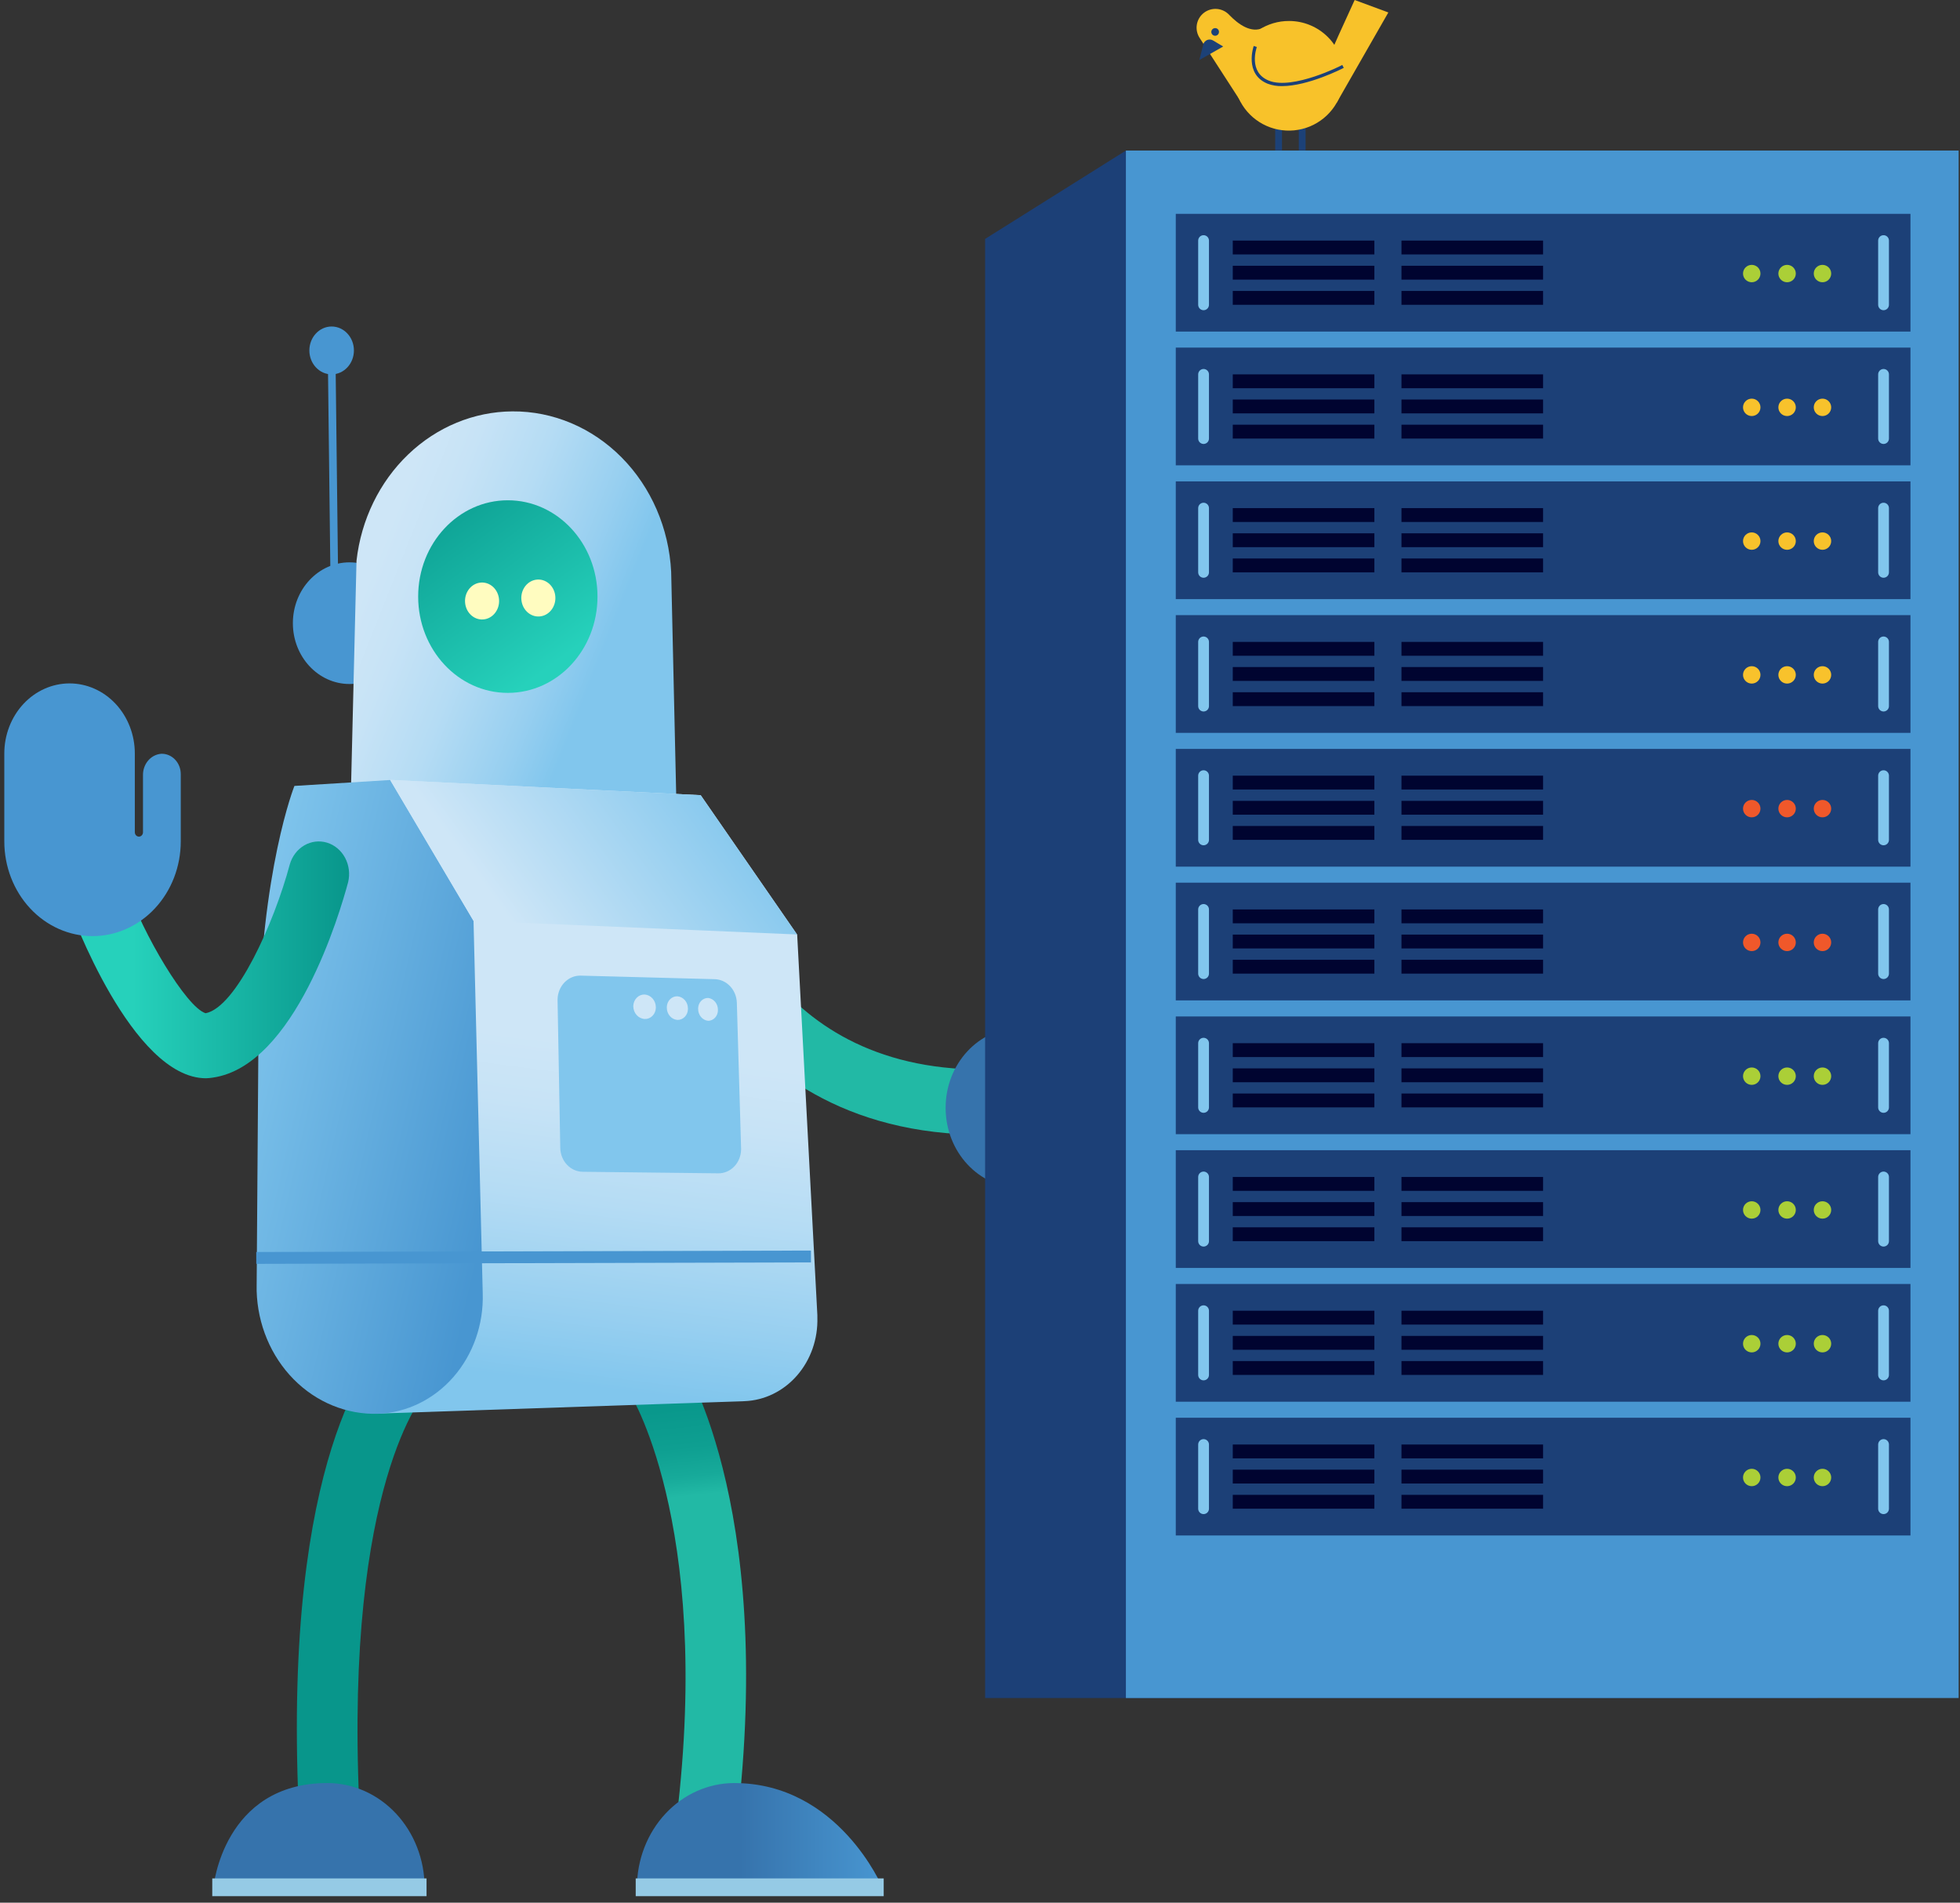 <svg width="511" height="496" viewBox="0 0 511 496" fill="none" xmlns="http://www.w3.org/2000/svg">
  <rect x="0" y="0" width="511" height="496" fill="#333333" stroke="none"/>
  <g clip-path="url(#clip0)">
    <path d="M91.122 178.306C99.277 178.306 105.888 171.207 105.888 162.45C105.888 153.693 99.277 146.594 91.122 146.594C82.968 146.594 76.357 153.693 76.357 162.45C76.357 171.207 82.968 178.306 91.122 178.306Z" fill="#4896D1"/>
    <path d="M87.24 157.834L86.478 93.669" stroke="#4896D1" stroke-width="2" stroke-miterlimit="10"/>
    <path d="M86.464 97.59C89.672 97.59 92.272 94.798 92.272 91.353C92.272 87.908 89.672 85.115 86.464 85.115C83.256 85.115 80.656 87.908 80.656 91.353C80.656 94.798 83.256 97.59 86.464 97.59Z" fill="#4896D1"/>
    <path d="M176.508 216.657L174.984 149.08C174.411 137.731 169.793 127.054 162.086 119.263C154.379 111.473 144.176 107.167 133.592 107.24C123.567 107.305 113.908 111.294 106.426 118.459C98.944 125.624 94.152 135.474 92.948 146.162L91.165 219.838L176.508 216.657Z" fill="url(#paint0_linear)"/>
    <path d="M132.399 180.622C145.31 180.622 155.776 169.383 155.776 155.518C155.776 141.653 145.31 130.414 132.399 130.414C119.488 130.414 109.022 141.653 109.022 155.518C109.022 169.383 119.488 180.622 132.399 180.622Z" fill="url(#paint1_linear)"/>
    <path d="M125.965 161.479C128.413 161.312 130.271 159.025 130.114 156.37C129.957 153.714 127.845 151.697 125.397 151.864C122.948 152.031 121.09 154.319 121.247 156.974C121.404 159.629 123.516 161.646 125.965 161.479Z" fill="#FFFCC0"/>
    <path d="M140.64 160.7C143.088 160.533 144.946 158.245 144.789 155.59C144.632 152.935 142.52 150.918 140.072 151.085C137.623 151.252 135.765 153.539 135.922 156.194C136.079 158.849 138.191 160.866 140.64 160.7Z" fill="#FFFCC0"/>
    <path d="M253.339 295.752C217.267 294.872 196.909 276.669 186.169 261.554C179.125 251.719 174.107 240.389 171.447 228.314L186.975 225.072C187.363 227.202 197.369 277.41 253.684 278.769L253.339 295.752Z" fill="url(#paint2_linear)"/>
    <path d="M190.971 484.234L175.401 481.671C186.975 400.569 164.719 364.117 164.489 363.746L177.428 354.081C178.492 355.749 203.609 395.675 190.971 484.234Z" fill="url(#paint3_linear)"/>
    <path d="M77.866 470.987C73.769 379.34 97.462 353.279 100.165 350.561L110.862 363.082L110.977 362.959C110.761 363.175 89.929 386.504 93.653 470.138L77.866 470.987Z" fill="url(#paint4_linear)"/>
    <path fill-rule="evenodd" clip-rule="evenodd" d="M182.676 207.286L101.718 203.302L98.469 368.502L194.091 365.259C199.308 365.066 204.241 362.656 207.805 358.56C211.369 354.464 213.272 349.016 213.098 343.413V342.842L207.836 243.645L182.676 207.286Z" fill="url(#paint5_linear)"/>
    <path fill-rule="evenodd" clip-rule="evenodd" d="M76.76 204.877L101.718 203.333L123.456 240.063L125.857 337.191C126.098 345.236 123.357 353.056 118.236 358.934C113.115 364.813 106.032 368.27 98.541 368.548C90.393 368.793 82.487 365.558 76.558 359.552C70.629 353.547 67.159 345.26 66.911 336.512V335.261L67.386 269.367C68.018 226.724 76.76 204.877 76.76 204.877Z" fill="url(#paint6_linear)"/>
    <path d="M211.427 325.998L66.808 326.378L66.815 329.465L211.434 329.086L211.427 325.998Z" fill="#4896D1"/>
    <path d="M145.367 260.813L146.072 299.288C146.112 300.928 146.743 302.487 147.831 303.639C148.92 304.79 150.381 305.444 151.909 305.463L187.248 305.865C188.8 305.89 190.298 305.254 191.416 304.097C192.534 302.94 193.18 301.356 193.214 299.689V299.396L192.107 261.431C192.064 259.808 191.444 258.264 190.375 257.116C189.306 255.967 187.868 255.302 186.356 255.255L151.406 254.329C150.631 254.308 149.861 254.452 149.139 254.751C148.416 255.05 147.756 255.5 147.195 256.073C146.634 256.647 146.184 257.333 145.87 258.093C145.557 258.854 145.386 259.673 145.367 260.504V260.813Z" fill="#81C6ED"/>
    <path fill-rule="evenodd" clip-rule="evenodd" d="M191.417 464.811C184.703 464.819 178.265 467.683 173.512 472.775C168.76 477.868 166.078 484.774 166.056 491.984H230.034C230.034 491.984 218.618 464.811 191.417 464.811Z" fill="url(#paint7_linear)"/>
    <path fill-rule="evenodd" clip-rule="evenodd" d="M85.371 464.811C92.081 464.823 98.514 467.689 103.261 472.782C108.009 477.874 110.685 484.778 110.704 491.984H55.639C55.639 491.984 58.17 464.811 85.371 464.811Z" fill="url(#paint8_linear)"/>
    <path d="M230.393 489.668H165.74V494.3H230.393V489.668Z" fill="#95CAE5"/>
    <path d="M111.207 489.668H55.338V494.3H111.207V489.668Z" fill="#95CAE5"/>
    <path fill-rule="evenodd" clip-rule="evenodd" d="M123.456 240.032L207.807 243.599L182.676 207.286L101.718 203.302L123.456 240.032Z" fill="url(#paint9_linear)"/>
    <path d="M182.014 263.021C182.012 263.794 182.279 264.54 182.763 265.112C183.248 265.683 183.914 266.039 184.631 266.109C184.969 266.105 185.303 266.029 185.614 265.887C185.924 265.744 186.206 265.537 186.442 265.278C186.679 265.018 186.865 264.711 186.991 264.374C187.117 264.037 187.18 263.677 187.176 263.314V263.237C187.18 262.476 186.923 261.74 186.454 261.17C185.984 260.6 185.335 260.237 184.631 260.149C184.295 260.141 183.961 260.204 183.647 260.335C183.334 260.465 183.047 260.661 182.804 260.91C182.561 261.16 182.367 261.458 182.231 261.789C182.095 262.119 182.022 262.475 182.014 262.836V263.021Z" fill="#CEE6F7"/>
    <path d="M173.848 262.697C173.847 263.509 174.135 264.291 174.654 264.883C175.172 265.474 175.882 265.83 176.637 265.877C176.988 265.883 177.337 265.815 177.664 265.676C177.991 265.538 178.289 265.331 178.541 265.069C178.793 264.807 178.995 264.493 179.135 264.147C179.274 263.801 179.349 263.429 179.355 263.052V262.913C179.357 262.109 179.077 261.333 178.571 260.741C178.065 260.149 177.369 259.783 176.623 259.717C176.272 259.703 175.921 259.763 175.592 259.894C175.262 260.025 174.96 260.224 174.702 260.481C174.444 260.738 174.236 261.046 174.09 261.39C173.943 261.733 173.861 262.103 173.848 262.481V262.697Z" fill="#CEE6F7"/>
    <path d="M165.107 262.342C165.121 263.199 165.44 264.017 165.999 264.629C166.558 265.24 167.314 265.599 168.112 265.63C168.478 265.643 168.843 265.577 169.186 265.438C169.529 265.299 169.843 265.088 170.11 264.819C170.377 264.549 170.592 264.226 170.742 263.867C170.893 263.508 170.976 263.121 170.987 262.728V262.558C170.979 261.721 170.679 260.918 170.147 260.306C169.615 259.695 168.889 259.319 168.112 259.254C167.734 259.235 167.357 259.297 167.001 259.435C166.646 259.573 166.319 259.785 166.04 260.059C165.761 260.333 165.535 260.663 165.375 261.031C165.215 261.399 165.124 261.797 165.107 262.203V262.342Z" fill="#CEE6F7"/>
    <path d="M53.713 281.085C34.333 281.085 18.403 237.284 18.259 236.821C17.39 234.773 17.313 232.439 18.047 230.331C18.78 228.223 20.263 226.515 22.17 225.581C24.076 224.647 26.25 224.565 28.213 225.353C30.176 226.14 31.767 227.733 32.636 229.78C32.821 230.213 32.97 230.663 33.082 231.124C37.194 243.382 48.609 262.635 53.612 264.133C61.563 262.589 71.44 240.696 75.552 225.334C76.161 223.214 77.518 221.434 79.333 220.375C81.148 219.317 83.278 219.063 85.265 219.668C87.252 220.273 88.94 221.689 89.968 223.614C90.995 225.538 91.281 227.818 90.763 229.966C88.635 237.917 76.932 277.827 55.481 280.915C54.896 281.011 54.305 281.068 53.713 281.085Z" fill="url(#paint10_linear)"/>
    <path d="M42.096 196.494C40.782 196.577 39.548 197.201 38.651 198.236C37.754 199.271 37.263 200.638 37.28 202.052V216.951C37.28 217.101 37.252 217.249 37.199 217.388C37.145 217.526 37.067 217.652 36.968 217.758C36.869 217.864 36.752 217.949 36.623 218.006C36.494 218.063 36.356 218.093 36.216 218.093C35.934 218.093 35.663 217.973 35.464 217.758C35.264 217.544 35.152 217.254 35.152 216.951V196.432C35.152 191.584 33.359 186.934 30.166 183.506C26.974 180.078 22.644 178.152 18.13 178.152C13.617 178.156 9.291 180.084 6.102 183.511C2.913 186.939 1.121 191.586 1.121 196.432V219.328C1.121 225.88 3.545 232.163 7.859 236.796C12.173 241.428 18.024 244.031 24.125 244.031C30.226 244.031 36.077 241.428 40.391 236.796C44.705 232.163 47.128 225.88 47.128 219.328V201.82C47.13 201.123 47.004 200.432 46.757 199.786C46.51 199.141 46.148 198.555 45.69 198.06C45.232 197.565 44.688 197.173 44.088 196.904C43.489 196.635 42.846 196.496 42.197 196.494H42.096Z" fill="url(#paint11_linear)"/>
    <path d="M265.962 309.647C276.69 309.647 285.386 300.309 285.386 288.789C285.386 277.269 276.69 267.931 265.962 267.931C255.235 267.931 246.539 277.269 246.539 288.789C246.539 300.309 255.235 309.647 265.962 309.647Z" fill="url(#paint12_linear)"/>
  </g>
  <path d="M473.948 442.652H256.832V62.283L293.535 39.249L473.948 442.652Z" fill="#1C4077"/>
  <path d="M510.651 39.249H293.535V442.643H510.651V39.249Z" fill="#4896D1"/>
  <path d="M498.086 55.746H306.543V86.437H498.086V55.746Z" fill="#1C4077"/>
  <path d="M358.32 75.846H321.4V79.458H358.32V75.846Z" fill="#000430"/>
  <path d="M402.305 75.846H365.385V79.458H402.305V75.846Z" fill="#000430"/>
  <path d="M358.32 69.281H321.4V72.893H358.32V69.281Z" fill="#000430"/>
  <path d="M402.305 69.281H365.385V72.893H402.305V69.281Z" fill="#000430"/>
  <path d="M358.32 62.716H321.4V66.328H358.32V62.716Z" fill="#000430"/>
  <path d="M402.305 62.716H365.385V66.328H402.305V62.716Z" fill="#000430"/>
  <path d="M313.788 62.716V79.458" stroke="#81C6ED" stroke-width="2.81" stroke-miterlimit="10" stroke-linecap="round"/>
  <path d="M491.068 62.716V79.458" stroke="#81C6ED" stroke-width="2.81" stroke-miterlimit="10" stroke-linecap="round"/>
  <path d="M456.704 73.579C457.96 73.579 458.978 72.564 458.978 71.313C458.978 70.061 457.96 69.046 456.704 69.046C455.449 69.046 454.431 70.061 454.431 71.313C454.431 72.564 455.449 73.579 456.704 73.579Z" fill="#ABCF37"/>
  <path d="M465.921 73.579C467.176 73.579 468.194 72.564 468.194 71.313C468.194 70.061 467.176 69.046 465.921 69.046C464.665 69.046 463.647 70.061 463.647 71.313C463.647 72.564 464.665 73.579 465.921 73.579Z" fill="#ABCF37"/>
  <path d="M475.146 73.579C476.401 73.579 477.419 72.564 477.419 71.313C477.419 70.061 476.401 69.046 475.146 69.046C473.89 69.046 472.873 70.061 472.873 71.313C472.873 72.564 473.89 73.579 475.146 73.579Z" fill="#ABCF37"/>
  <path d="M498.086 90.613H306.543V121.303H498.086V90.613Z" fill="#1C4077"/>
  <path d="M358.32 110.712H321.4V114.324H358.32V110.712Z" fill="#000430"/>
  <path d="M402.305 110.712H365.385V114.324H402.305V110.712Z" fill="#000430"/>
  <path d="M358.32 104.147H321.4V107.759H358.32V104.147Z" fill="#000430"/>
  <path d="M402.305 104.147H365.385V107.759H402.305V104.147Z" fill="#000430"/>
  <path d="M358.32 97.592H321.4V101.203H358.32V97.592Z" fill="#000430"/>
  <path d="M402.305 97.592H365.385V101.203H402.305V97.592Z" fill="#000430"/>
  <path d="M313.788 97.592V114.324" stroke="#81C6ED" stroke-width="2.81" stroke-miterlimit="10" stroke-linecap="round"/>
  <path d="M491.068 97.592V114.324" stroke="#81C6ED" stroke-width="2.81" stroke-miterlimit="10" stroke-linecap="round"/>
  <path d="M456.704 108.455C457.96 108.455 458.978 107.44 458.978 106.188C458.978 104.936 457.96 103.922 456.704 103.922C455.449 103.922 454.431 104.936 454.431 106.188C454.431 107.44 455.449 108.455 456.704 108.455Z" fill="#F8C22C"/>
  <path d="M465.921 108.455C467.176 108.455 468.194 107.44 468.194 106.188C468.194 104.936 467.176 103.922 465.921 103.922C464.665 103.922 463.647 104.936 463.647 106.188C463.647 107.44 464.665 108.455 465.921 108.455Z" fill="#F8C22C"/>
  <path d="M475.146 108.455C476.401 108.455 477.419 107.44 477.419 106.188C477.419 104.936 476.401 103.922 475.146 103.922C473.89 103.922 472.873 104.936 472.873 106.188C472.873 107.44 473.89 108.455 475.146 108.455Z" fill="#F8C22C"/>
  <path d="M498.086 125.488H306.543V156.179H498.086V125.488Z" fill="#1C4077"/>
  <path d="M358.32 145.588H321.4V149.2H358.32V145.588Z" fill="#000430"/>
  <path d="M402.305 145.588H365.385V149.2H402.305V145.588Z" fill="#000430"/>
  <path d="M358.32 139.023H321.4V142.635H358.32V139.023Z" fill="#000430"/>
  <path d="M402.305 139.023H365.385V142.635H402.305V139.023Z" fill="#000430"/>
  <path d="M358.32 132.458H321.4V136.07H358.32V132.458Z" fill="#000430"/>
  <path d="M402.305 132.458H365.385V136.07H402.305V132.458Z" fill="#000430"/>
  <path d="M313.788 132.458V149.2" stroke="#81C6ED" stroke-width="2.81" stroke-miterlimit="10" stroke-linecap="round"/>
  <path d="M491.068 132.458V149.2" stroke="#81C6ED" stroke-width="2.81" stroke-miterlimit="10" stroke-linecap="round"/>
  <path d="M456.704 143.321C457.96 143.321 458.978 142.306 458.978 141.055C458.978 139.803 457.96 138.788 456.704 138.788C455.449 138.788 454.431 139.803 454.431 141.055C454.431 142.306 455.449 143.321 456.704 143.321Z" fill="#F8C22C"/>
  <path d="M465.921 143.321C467.176 143.321 468.194 142.306 468.194 141.055C468.194 139.803 467.176 138.788 465.921 138.788C464.665 138.788 463.647 139.803 463.647 141.055C463.647 142.306 464.665 143.321 465.921 143.321Z" fill="#F8C22C"/>
  <path d="M475.146 143.321C476.401 143.321 477.419 142.306 477.419 141.055C477.419 139.803 476.401 138.788 475.146 138.788C473.89 138.788 472.873 139.803 472.873 141.055C472.873 142.306 473.89 143.321 475.146 143.321Z" fill="#F8C22C"/>
  <path d="M498.086 160.355H306.543V191.045H498.086V160.355Z" fill="#1C4077"/>
  <path d="M358.32 180.454H321.4V184.066H358.32V180.454Z" fill="#000430"/>
  <path d="M402.305 180.454H365.385V184.066H402.305V180.454Z" fill="#000430"/>
  <path d="M358.32 173.889H321.4V177.501H358.32V173.889Z" fill="#000430"/>
  <path d="M402.305 173.889H365.385V177.501H402.305V173.889Z" fill="#000430"/>
  <path d="M358.32 167.334H321.4V170.945H358.32V167.334Z" fill="#000430"/>
  <path d="M402.305 167.334H365.385V170.945H402.305V167.334Z" fill="#000430"/>
  <path d="M313.788 167.334V184.066" stroke="#81C6ED" stroke-width="2.81" stroke-miterlimit="10" stroke-linecap="round"/>
  <path d="M491.068 167.334V184.066" stroke="#81C6ED" stroke-width="2.81" stroke-miterlimit="10" stroke-linecap="round"/>
  <path d="M456.704 178.197C457.96 178.197 458.978 177.182 458.978 175.93C458.978 174.678 457.96 173.664 456.704 173.664C455.449 173.664 454.431 174.678 454.431 175.93C454.431 177.182 455.449 178.197 456.704 178.197Z" fill="#F8C22C"/>
  <path d="M465.921 178.197C467.176 178.197 468.194 177.182 468.194 175.93C468.194 174.678 467.176 173.664 465.921 173.664C464.665 173.664 463.647 174.678 463.647 175.93C463.647 177.182 464.665 178.197 465.921 178.197Z" fill="#F8C22C"/>
  <path d="M475.146 178.197C476.401 178.197 477.419 177.182 477.419 175.93C477.419 174.678 476.401 173.664 475.146 173.664C473.89 173.664 472.873 174.678 472.873 175.93C472.873 177.182 473.89 178.197 475.146 178.197Z" fill="#F8C22C"/>
  <path d="M498.086 195.23H306.543V225.921H498.086V195.23Z" fill="#1C4077"/>
  <path d="M358.32 215.321H321.4V218.932H358.32V215.321Z" fill="#000430"/>
  <path d="M402.305 215.321H365.385V218.932H402.305V215.321Z" fill="#000430"/>
  <path d="M358.32 208.765H321.4V212.377H358.32V208.765Z" fill="#000430"/>
  <path d="M402.305 208.765H365.385V212.377H402.305V208.765Z" fill="#000430"/>
  <path d="M358.32 202.2H321.4V205.812H358.32V202.2Z" fill="#000430"/>
  <path d="M402.305 202.2H365.385V205.812H402.305V202.2Z" fill="#000430"/>
  <path d="M313.788 202.2V218.942" stroke="#81C6ED" stroke-width="2.81" stroke-miterlimit="10" stroke-linecap="round"/>
  <path d="M491.068 202.2V218.942" stroke="#81C6ED" stroke-width="2.81" stroke-miterlimit="10" stroke-linecap="round"/>
  <path d="M456.704 213.063C457.96 213.063 458.978 212.048 458.978 210.797C458.978 209.545 457.96 208.53 456.704 208.53C455.449 208.53 454.431 209.545 454.431 210.797C454.431 212.048 455.449 213.063 456.704 213.063Z" fill="#F0582A"/>
  <path d="M465.921 213.063C467.176 213.063 468.194 212.048 468.194 210.797C468.194 209.545 467.176 208.53 465.921 208.53C464.665 208.53 463.647 209.545 463.647 210.797C463.647 212.048 464.665 213.063 465.921 213.063Z" fill="#F0582A"/>
  <path d="M475.146 213.063C476.401 213.063 477.419 212.048 477.419 210.797C477.419 209.545 476.401 208.53 475.146 208.53C473.89 208.53 472.873 209.545 472.873 210.797C472.873 212.048 473.89 213.063 475.146 213.063Z" fill="#F0582A"/>
  <path d="M498.086 230.097H306.543V260.787H498.086V230.097Z" fill="#1C4077"/>
  <path d="M358.32 250.196H321.4V253.808H358.32V250.196Z" fill="#000430"/>
  <path d="M402.305 250.196H365.385V253.808H402.305V250.196Z" fill="#000430"/>
  <path d="M358.32 243.631H321.4V247.243H358.32V243.631Z" fill="#000430"/>
  <path d="M402.305 243.631H365.385V247.243H402.305V243.631Z" fill="#000430"/>
  <path d="M358.32 237.076H321.4V240.687H358.32V237.076Z" fill="#000430"/>
  <path d="M402.305 237.076H365.385V240.687H402.305V237.076Z" fill="#000430"/>
  <path d="M313.788 237.076V253.808" stroke="#81C6ED" stroke-width="2.81" stroke-miterlimit="10" stroke-linecap="round"/>
  <path d="M491.068 237.076V253.808" stroke="#81C6ED" stroke-width="2.81" stroke-miterlimit="10" stroke-linecap="round"/>
  <path d="M456.704 247.939C457.96 247.939 458.978 246.924 458.978 245.672C458.978 244.42 457.96 243.405 456.704 243.405C455.449 243.405 454.431 244.42 454.431 245.672C454.431 246.924 455.449 247.939 456.704 247.939Z" fill="#F0582A"/>
  <path d="M465.921 247.939C467.176 247.939 468.194 246.924 468.194 245.672C468.194 244.42 467.176 243.405 465.921 243.405C464.665 243.405 463.647 244.42 463.647 245.672C463.647 246.924 464.665 247.939 465.921 247.939Z" fill="#F0582A"/>
  <path d="M475.146 247.939C476.401 247.939 477.419 246.924 477.419 245.672C477.419 244.42 476.401 243.405 475.146 243.405C473.89 243.405 472.873 244.42 472.873 245.672C472.873 246.924 473.89 247.939 475.146 247.939Z" fill="#F0582A"/>
  <path d="M498.086 264.972H306.543V295.663H498.086V264.972Z" fill="#1C4077"/>
  <path d="M358.32 285.062H321.4V288.674H358.32V285.062Z" fill="#000430"/>
  <path d="M402.305 285.062H365.385V288.674H402.305V285.062Z" fill="#000430"/>
  <path d="M358.32 278.507H321.4V282.119H358.32V278.507Z" fill="#000430"/>
  <path d="M402.305 278.507H365.385V282.119H402.305V278.507Z" fill="#000430"/>
  <path d="M358.32 271.942H321.4V275.554H358.32V271.942Z" fill="#000430"/>
  <path d="M402.305 271.942H365.385V275.554H402.305V271.942Z" fill="#000430"/>
  <path d="M313.788 271.942V288.684" stroke="#81C6ED" stroke-width="2.81" stroke-miterlimit="10" stroke-linecap="round"/>
  <path d="M491.068 271.942V288.684" stroke="#81C6ED" stroke-width="2.81" stroke-miterlimit="10" stroke-linecap="round"/>
  <path d="M456.704 282.805C457.96 282.805 458.978 281.79 458.978 280.538C458.978 279.287 457.96 278.272 456.704 278.272C455.449 278.272 454.431 279.287 454.431 280.538C454.431 281.79 455.449 282.805 456.704 282.805Z" fill="#ABCF37"/>
  <path d="M465.921 282.805C467.176 282.805 468.194 281.79 468.194 280.538C468.194 279.287 467.176 278.272 465.921 278.272C464.665 278.272 463.647 279.287 463.647 280.538C463.647 281.79 464.665 282.805 465.921 282.805Z" fill="#ABCF37"/>
  <path d="M475.146 282.805C476.401 282.805 477.419 281.79 477.419 280.538C477.419 279.287 476.401 278.272 475.146 278.272C473.89 278.272 472.873 279.287 472.873 280.538C472.873 281.79 473.89 282.805 475.146 282.805Z" fill="#ABCF37"/>
  <path d="M498.086 299.839H306.543V330.529H498.086V299.839Z" fill="#1C4077"/>
  <path d="M358.32 319.938H321.4V323.55H358.32V319.938Z" fill="#000430"/>
  <path d="M402.305 319.938H365.385V323.55H402.305V319.938Z" fill="#000430"/>
  <path d="M358.32 313.373H321.4V316.985H358.32V313.373Z" fill="#000430"/>
  <path d="M402.305 313.373H365.385V316.985H402.305V313.373Z" fill="#000430"/>
  <path d="M358.32 306.817H321.4V310.429H358.32V306.817Z" fill="#000430"/>
  <path d="M402.305 306.817H365.385V310.429H402.305V306.817Z" fill="#000430"/>
  <path d="M313.788 306.817V323.55" stroke="#81C6ED" stroke-width="2.81" stroke-miterlimit="10" stroke-linecap="round"/>
  <path d="M491.068 306.817V323.55" stroke="#81C6ED" stroke-width="2.81" stroke-miterlimit="10" stroke-linecap="round"/>
  <path d="M456.704 317.681C457.96 317.681 458.978 316.666 458.978 315.414C458.978 314.162 457.96 313.147 456.704 313.147C455.449 313.147 454.431 314.162 454.431 315.414C454.431 316.666 455.449 317.681 456.704 317.681Z" fill="#ABCF37"/>
  <path d="M465.921 317.681C467.176 317.681 468.194 316.666 468.194 315.414C468.194 314.162 467.176 313.147 465.921 313.147C464.665 313.147 463.647 314.162 463.647 315.414C463.647 316.666 464.665 317.681 465.921 317.681Z" fill="#ABCF37"/>
  <path d="M475.146 317.681C476.401 317.681 477.419 316.666 477.419 315.414C477.419 314.162 476.401 313.147 475.146 313.147C473.89 313.147 472.873 314.162 472.873 315.414C472.873 316.666 473.89 317.681 475.146 317.681Z" fill="#ABCF37"/>
  <path d="M498.086 334.714H306.543V365.404H498.086V334.714Z" fill="#1C4077"/>
  <path d="M358.32 354.804H321.4V358.416H358.32V354.804Z" fill="#000430"/>
  <path d="M402.305 354.804H365.385V358.416H402.305V354.804Z" fill="#000430"/>
  <path d="M358.32 348.249H321.4V351.861H358.32V348.249Z" fill="#000430"/>
  <path d="M402.305 348.249H365.385V351.861H402.305V348.249Z" fill="#000430"/>
  <path d="M358.32 341.684H321.4V345.295H358.32V341.684Z" fill="#000430"/>
  <path d="M402.305 341.684H365.385V345.295H402.305V341.684Z" fill="#000430"/>
  <path d="M313.788 341.684V358.426" stroke="#81C6ED" stroke-width="2.81" stroke-miterlimit="10" stroke-linecap="round"/>
  <path d="M491.068 341.684V358.426" stroke="#81C6ED" stroke-width="2.81" stroke-miterlimit="10" stroke-linecap="round"/>
  <path d="M456.704 352.547C457.96 352.547 458.978 351.532 458.978 350.28C458.978 349.029 457.96 348.014 456.704 348.014C455.449 348.014 454.431 349.029 454.431 350.28C454.431 351.532 455.449 352.547 456.704 352.547Z" fill="#ABCF37"/>
  <path d="M465.921 352.547C467.176 352.547 468.194 351.532 468.194 350.28C468.194 349.029 467.176 348.014 465.921 348.014C464.665 348.014 463.647 349.029 463.647 350.28C463.647 351.532 464.665 352.547 465.921 352.547Z" fill="#ABCF37"/>
  <path d="M475.146 352.547C476.401 352.547 477.419 351.532 477.419 350.28C477.419 349.029 476.401 348.014 475.146 348.014C473.89 348.014 472.873 349.029 472.873 350.28C472.873 351.532 473.89 352.547 475.146 352.547Z" fill="#ABCF37"/>
  <path d="M498.086 369.581H306.543V400.271H498.086V369.581Z" fill="#1C4077"/>
  <path d="M358.32 389.68H321.4V393.292H358.32V389.68Z" fill="#000430"/>
  <path d="M402.305 389.68H365.385V393.292H402.305V389.68Z" fill="#000430"/>
  <path d="M358.32 383.115H321.4V386.727H358.32V383.115Z" fill="#000430"/>
  <path d="M402.305 383.115H365.385V386.727H402.305V383.115Z" fill="#000430"/>
  <path d="M358.32 376.559H321.4V380.171H358.32V376.559Z" fill="#000430"/>
  <path d="M402.305 376.559H365.385V380.171H402.305V376.559Z" fill="#000430"/>
  <path d="M313.788 376.559V393.292" stroke="#81C6ED" stroke-width="2.81" stroke-miterlimit="10" stroke-linecap="round"/>
  <path d="M491.068 376.559V393.292" stroke="#81C6ED" stroke-width="2.81" stroke-miterlimit="10" stroke-linecap="round"/>
  <path d="M456.704 387.423C457.96 387.423 458.978 386.408 458.978 385.156C458.978 383.904 457.96 382.889 456.704 382.889C455.449 382.889 454.431 383.904 454.431 385.156C454.431 386.408 455.449 387.423 456.704 387.423Z" fill="#ABCF37"/>
  <path d="M465.921 387.423C467.176 387.423 468.194 386.408 468.194 385.156C468.194 383.904 467.176 382.889 465.921 382.889C464.665 382.889 463.647 383.904 463.647 385.156C463.647 386.408 464.665 387.423 465.921 387.423Z" fill="#ABCF37"/>
  <path d="M475.146 387.423C476.401 387.423 477.419 386.408 477.419 385.156C477.419 383.904 476.401 382.889 475.146 382.889C473.89 382.889 472.873 383.904 472.873 385.156C472.873 386.408 473.89 387.423 475.146 387.423Z" fill="#ABCF37"/>
  <path d="M334.237 33.243H332.465V39.193H334.237V33.243Z" fill="#1C4177"/>
  <path d="M340.386 33.243H338.615V39.193H340.386V33.243Z" fill="#1C4177"/>
  <path d="M350.353 19.759C350.353 22.588 349.511 25.353 347.933 27.704C346.355 30.056 344.113 31.887 341.491 32.967C338.868 34.047 335.983 34.326 333.202 33.769C330.42 33.212 327.867 31.845 325.865 29.84C323.863 27.835 322.504 25.283 321.958 22.507C321.412 19.73 321.705 16.855 322.8 14.245C323.895 11.635 325.742 9.408 328.107 7.846C330.472 6.283 333.25 5.456 336.087 5.469C337.966 5.469 339.826 5.839 341.561 6.558C343.296 7.277 344.872 8.331 346.198 9.658C347.523 10.986 348.573 12.562 349.286 14.295C349.999 16.029 350.362 17.885 350.353 19.759Z" fill="#F8C22A"/>
  <path d="M361.961 3.248L348.477 26.8C348.477 26.8 343.852 21.824 344.438 19.759C345.024 17.693 353.18 0 353.18 0L361.961 3.248Z" fill="#F8C22A"/>
  <path d="M323.697 26.8L312.779 9.912C312.099 8.885 311.833 7.64 312.032 6.425C312.231 5.211 312.881 4.115 313.853 3.357C314.825 2.599 316.048 2.234 317.278 2.334C318.508 2.434 319.656 2.992 320.492 3.897C322.863 6.352 326.237 8.795 329.39 7.223C335.019 4.417 339.5 19.785 339.5 19.785L323.697 26.8Z" fill="#F8C22A"/>
  <path d="M313.691 11.653L312.688 15.641L318.903 12.12L316.297 10.574C315.913 10.331 315.448 10.248 315.004 10.346C314.559 10.443 314.172 10.712 313.926 11.094C313.81 11.262 313.731 11.453 313.691 11.653Z" fill="#1C4177"/>
  <path d="M317.808 8.327C317.808 8.525 317.749 8.718 317.639 8.883C317.529 9.047 317.372 9.175 317.189 9.251C317.006 9.327 316.804 9.347 316.609 9.308C316.415 9.269 316.236 9.174 316.096 9.034C315.955 8.894 315.86 8.716 315.821 8.522C315.782 8.328 315.802 8.127 315.878 7.944C315.954 7.761 316.083 7.605 316.248 7.495C316.413 7.385 316.607 7.327 316.805 7.327C316.937 7.325 317.068 7.35 317.191 7.399C317.313 7.449 317.425 7.523 317.518 7.616C317.612 7.709 317.686 7.82 317.735 7.942C317.785 8.064 317.81 8.195 317.808 8.327Z" fill="#1C4177"/>
  <path d="M334.237 22.448C332.962 22.479 331.693 22.268 330.498 21.824C324.309 19.33 326.837 12.055 326.863 11.977L327.67 12.263C327.579 12.536 325.39 18.849 330.81 21.019C336.999 23.539 349.871 17.044 349.949 16.927L350.34 17.68C349.949 17.914 340.999 22.448 334.237 22.448Z" fill="#1C4177"/>
  <defs>
    <linearGradient id="paint0_linear" x1="92.884" y1="144.372" x2="190.381" y2="183.081" gradientUnits="userSpaceOnUse">
      <stop offset="0.05" stop-color="#CEE6F7"/>
      <stop offset="0.17" stop-color="#C7E3F6"/>
      <stop offset="0.34" stop-color="#B5DCF4"/>
      <stop offset="0.54" stop-color="#97CFF0"/>
      <stop offset="0.66" stop-color="#81C6ED"/>
    </linearGradient>
    <linearGradient id="paint1_linear" x1="156.351" y1="192.973" x2="96.85" y2="112.281" gradientUnits="userSpaceOnUse">
      <stop offset="0.23" stop-color="#26D1BB"/>
      <stop offset="0.84" stop-color="#08968B"/>
      <stop offset="1" stop-color="#08968B"/>
    </linearGradient>
    <linearGradient id="paint2_linear" x1="-5850.83" y1="-630.178" x2="-5975.36" y2="-646.016" gradientUnits="userSpaceOnUse">
      <stop offset="0.28" stop-color="#22B9A5"/>
      <stop offset="0.84" stop-color="#02958A"/>
    </linearGradient>
    <linearGradient id="paint3_linear" x1="185.968" y1="465.244" x2="172.608" y2="337.947" gradientUnits="userSpaceOnUse">
      <stop stop-color="#22B9A5"/>
      <stop offset="0.59" stop-color="#22B9A5"/>
      <stop offset="0.63" stop-color="#17AA9A"/>
      <stop offset="0.69" stop-color="#0E9F91"/>
      <stop offset="0.77" stop-color="#09988C"/>
      <stop offset="1" stop-color="#08968B"/>
    </linearGradient>
    <linearGradient id="paint4_linear" x1="39050.6" y1="55976.6" x2="42242.9" y2="47269.9" gradientUnits="userSpaceOnUse">
      <stop stop-color="#22B9A5"/>
      <stop offset="0.59" stop-color="#22B9A5"/>
      <stop offset="0.63" stop-color="#17AA9A"/>
      <stop offset="0.69" stop-color="#0E9F91"/>
      <stop offset="0.77" stop-color="#09988C"/>
      <stop offset="1" stop-color="#08968B"/>
    </linearGradient>
    <linearGradient id="paint5_linear" x1="184.946" y1="193.236" x2="162.89" y2="362.715" gradientUnits="userSpaceOnUse">
      <stop offset="0.48" stop-color="#CEE6F7"/>
      <stop offset="0.58" stop-color="#C7E3F6"/>
      <stop offset="0.72" stop-color="#B5DCF4"/>
      <stop offset="0.89" stop-color="#97CFF0"/>
      <stop offset="1" stop-color="#81C6ED"/>
    </linearGradient>
    <linearGradient id="paint6_linear" x1="132.461" y1="295.148" x2="55.237" y2="277.355" gradientUnits="userSpaceOnUse">
      <stop stop-color="#4896D1"/>
      <stop offset="1" stop-color="#81C6ED"/>
    </linearGradient>
    <linearGradient id="paint7_linear" x1="166.056" y1="478.398" x2="230.034" y2="478.398" gradientUnits="userSpaceOnUse">
      <stop offset="0.42" stop-color="#3673AC"/>
      <stop offset="1" stop-color="#4896D1"/>
    </linearGradient>
    <linearGradient id="paint8_linear" x1="9840.58" y1="3051.68" x2="11949.5" y2="3051.68" gradientUnits="userSpaceOnUse">
      <stop offset="0.42" stop-color="#3673AC"/>
      <stop offset="1" stop-color="#4896D1"/>
    </linearGradient>
    <linearGradient id="paint9_linear" x1="141.578" y1="251.823" x2="195.833" y2="212.222" gradientUnits="userSpaceOnUse">
      <stop stop-color="#CEE6F7"/>
      <stop offset="1" stop-color="#81C6ED"/>
    </linearGradient>
    <linearGradient id="paint10_linear" x1="17.785" y1="250.207" x2="91.108" y2="250.207" gradientUnits="userSpaceOnUse">
      <stop offset="0.23" stop-color="#26D1BB"/>
      <stop offset="1" stop-color="#08968B"/>
    </linearGradient>
    <linearGradient id="paint11_linear" x1="6721.34" y1="19729.1" x2="7792.7" y2="17484.5" gradientUnits="userSpaceOnUse">
      <stop offset="0.42" stop-color="#3673AC"/>
      <stop offset="1" stop-color="#4896D1"/>
    </linearGradient>
    <linearGradient id="paint12_linear" x1="12307.7" y1="9362.58" x2="13357.4" y2="9362.58" gradientUnits="userSpaceOnUse">
      <stop offset="0.42" stop-color="#3673AC"/>
      <stop offset="1" stop-color="#4896D1"/>
    </linearGradient>
    <clipPath id="clip0">
      <rect width="286.105" height="410.682" fill="white" transform="translate(0 85.007)"/>
    </clipPath>
  </defs>
</svg>
